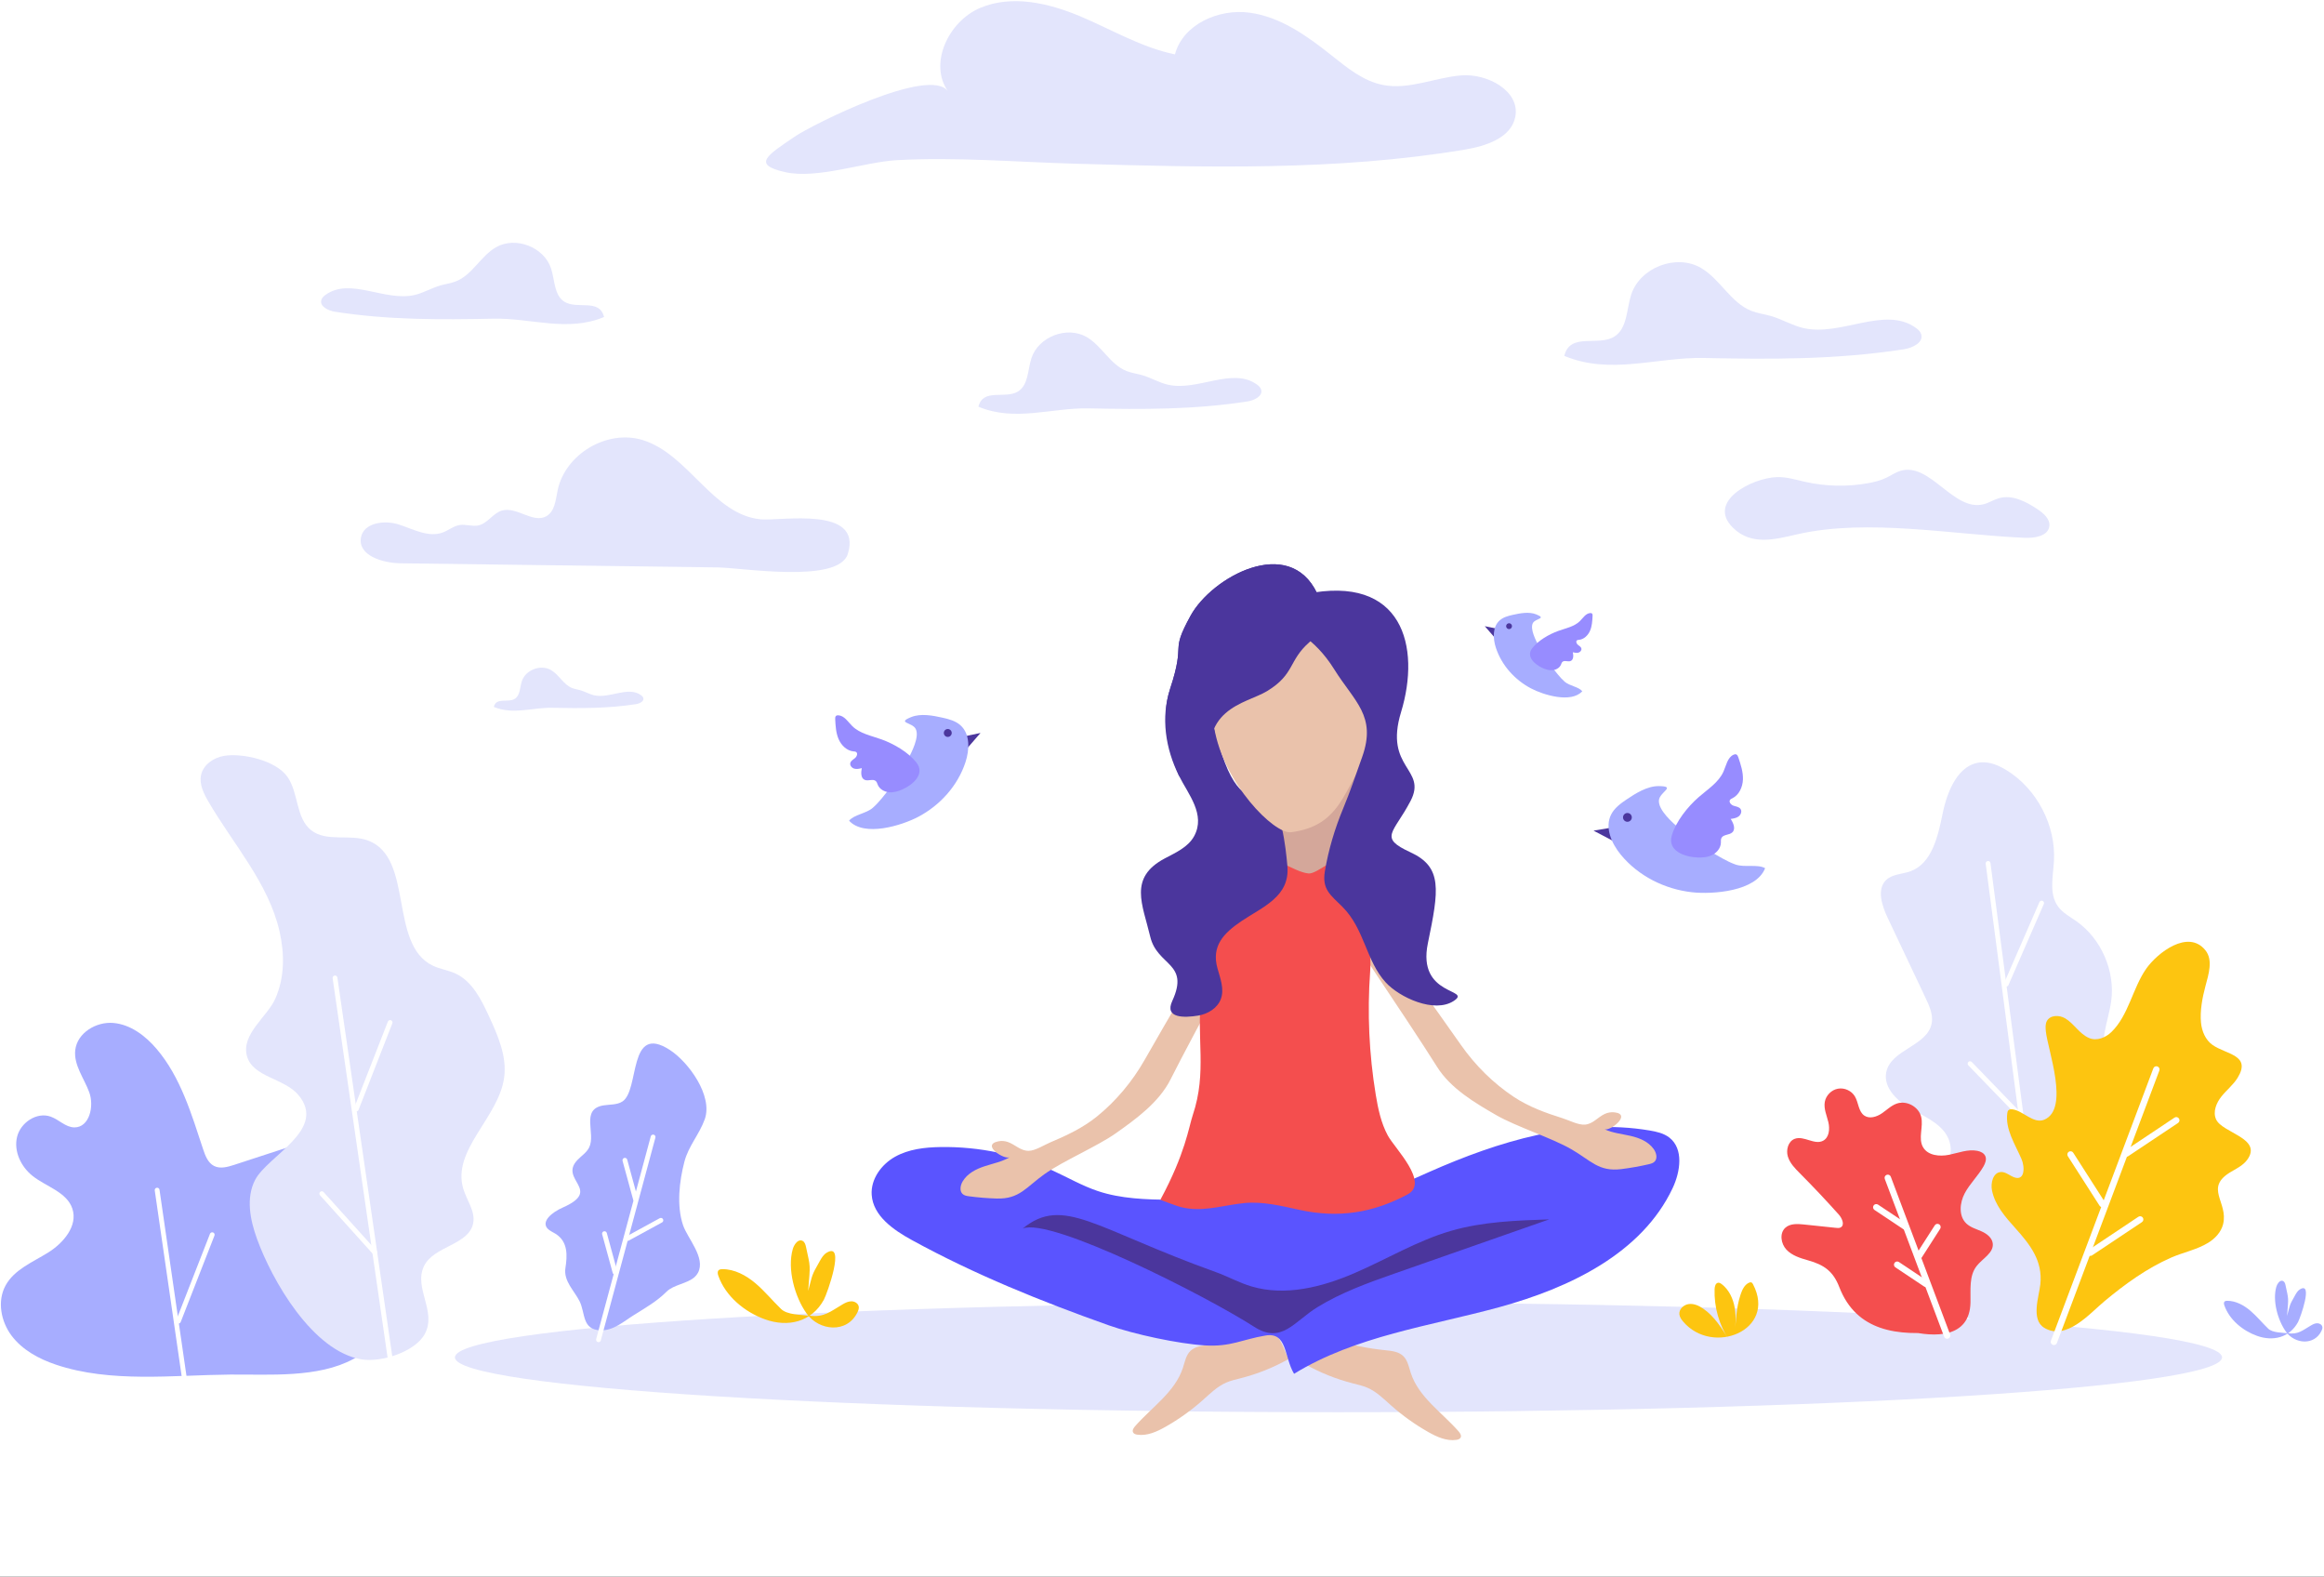 <svg width="1358" height="921" viewBox="0 0 1358 921" fill="none" xmlns="http://www.w3.org/2000/svg">
<rect x="0" y="0" width="1358" height="921" fill="#333333" stroke="none"/>
<g clip-path="url(#clip0_16_546)">
<rect width="1358" height="921" fill="white"/>
<path d="M1117.19 733.87C1114.64 728.9 1112.51 723.46 1112.81 717.93C1113.34 707.87 1121.39 700.43 1128.33 693.44C1135.27 686.45 1142.05 676.96 1139.26 667.21C1136.59 657.84 1126.56 653.14 1118.06 648.6C1109.56 644.06 1100.43 636.05 1102.17 626.57C1104.66 612.99 1126.61 611.16 1128.81 597.52C1129.61 592.58 1127.38 587.63 1125.22 583.06C1117.83 567.45 1110.44 551.83 1103.05 536.22C1099.67 529.07 1096.59 519.63 1102.02 514.22C1105.68 510.58 1111.51 510.74 1116.34 508.99C1128.88 504.44 1132.45 488.58 1135.17 475.22C1137.89 461.86 1144.42 446.16 1157.79 445.35C1162.94 445.04 1168.01 447.2 1172.5 449.95C1190.3 460.87 1201.47 482.38 1200.19 503.27C1199.64 512.21 1197.27 522.17 1202.54 529.5C1205.28 533.31 1209.57 535.54 1213.38 538.22C1227.93 548.48 1236.14 567.5 1233.62 585.09C1231.9 597.09 1225.8 609.8 1231.47 620.66C1237.81 632.81 1255.56 635.1 1261.6 647.4C1266.57 657.53 1261.23 669.41 1255 678.46C1248.77 687.51 1241.21 696.9 1241.63 708.11C1241.85 713.91 1244.24 719.46 1244.94 725.23C1246.71 739.95 1237.23 753.44 1226.15 762.64C1211.84 774.53 1190.06 787.06 1170.87 780.32C1148.89 772.62 1127.95 754.89 1117.19 733.87Z" fill="#E3E5FC"/>
<path d="M1188.72 711.93C1188.02 711.93 1187.42 711.41 1187.33 710.71L1160.32 504.59C1160.22 503.82 1160.76 503.12 1161.53 503.01C1162.34 502.89 1163 503.45 1163.11 504.22L1190.12 710.34C1190.22 711.11 1189.68 711.81 1188.91 711.92C1188.84 711.93 1188.78 711.93 1188.72 711.93Z" fill="white"/>
<path d="M1172.32 576.34C1172.13 576.34 1171.94 576.3 1171.76 576.22C1171.05 575.91 1170.72 575.08 1171.04 574.37L1191.71 527.01C1192.02 526.29 1192.86 525.97 1193.56 526.28C1194.27 526.59 1194.6 527.42 1194.28 528.13L1173.61 575.49C1173.38 576.02 1172.86 576.34 1172.32 576.34Z" fill="white"/>
<path d="M1181.09 653.72C1180.72 653.72 1180.35 653.58 1180.08 653.29L1150.17 622.37C1149.63 621.81 1149.65 620.92 1150.2 620.38C1150.76 619.84 1151.65 619.85 1152.19 620.41L1182.1 651.33C1182.64 651.89 1182.62 652.78 1182.07 653.32C1181.8 653.59 1181.44 653.72 1181.09 653.72Z" fill="white"/>
<path d="M782.13 825C1067.27 825 1298.43 810.655 1298.43 792.96C1298.43 775.265 1067.27 760.92 782.13 760.92C496.985 760.92 265.83 775.265 265.83 792.96C265.83 810.655 496.985 825 782.13 825Z" fill="#E3E5FC"/>
<path d="M32.56 797.18C22.69 793.84 13.07 788.64 6.79 780.32C0.52 772 -1.74 760.1 3.26 750.95C8.33 741.66 19.05 737.37 28.05 731.78C37.04 726.2 45.63 716.12 42.28 706.08C39.04 696.39 27.13 693.33 19.1 687.01C12.31 681.66 7.95 672.63 9.96 664.22C11.96 655.81 21.49 649.41 29.63 652.33C34.45 654.06 38.34 658.57 43.46 658.61C52.23 658.69 55.17 646.26 52.13 638.04C49.09 629.81 42.95 622.09 43.98 613.38C45.17 603.38 56.22 596.72 66.25 597.6C76.28 598.48 84.96 605.08 91.49 612.74C105.57 629.27 111.88 650.82 118.71 671.43C119.96 675.21 121.54 679.34 125.09 681.14C128.69 682.97 133.02 681.74 136.87 680.49C149.11 676.49 161.35 672.49 173.59 668.49C170.69 669.44 224.56 727.98 226.7 734.51C234.05 756.97 227.69 782.38 206.56 793.87C185.79 805.16 157.13 802.8 134.4 803.01C101.12 803.3 64.62 808.01 32.56 797.18Z" fill="#A7ADFF"/>
<path d="M150.11 723.56C146.12 712.5 143.65 699.77 149.05 689.33C156.42 675.07 191.45 659.94 174.33 639.64C166.01 629.78 147.68 629.35 144.29 616.9C140.82 604.19 156.27 593.86 160.87 583.42C166.37 570.94 166.31 557.27 163.36 544.2C156.94 515.83 135.94 492.74 121.71 468.15C118.98 463.43 116.35 458.08 117.49 452.76C118.8 446.65 124.92 442.52 131.1 441.54C141.85 439.84 161.17 444.24 167.88 453.71C174.59 463.18 172.72 477.87 181.85 485.03C190.83 492.07 204.33 487.06 215.03 491.02C242.05 501.03 226.96 551.71 252.94 564.15C257.1 566.14 261.82 566.75 266.02 568.66C275.85 573.13 281.12 583.71 285.65 593.51C290.9 604.88 296.28 617.04 294.6 629.45C291.43 652.95 263.89 671.82 270.73 694.53C272.76 701.27 277.83 707.6 276.51 714.52C274.05 727.43 253.39 727.82 247.74 739.68C241.62 752.55 255.35 766.09 248.24 779.26C242.54 789.83 222.71 795.98 211.43 794.16C182.67 789.54 158.91 747.96 150.11 723.56Z" fill="#E3E5FC"/>
<path d="M228.15 796.21C227.46 796.21 226.86 795.71 226.76 795.01L194.37 571.49C194.26 570.72 194.79 570.01 195.56 569.9C196.31 569.79 197.04 570.32 197.15 571.09L229.54 794.61C229.65 795.38 229.12 796.09 228.35 796.2C228.29 796.21 228.22 796.21 228.15 796.21Z" fill="white"/>
<path d="M208.23 649.22C208.06 649.22 207.89 649.19 207.72 649.12C207 648.84 206.64 648.02 206.92 647.3L226.64 596.82C226.92 596.1 227.75 595.74 228.46 596.02C229.18 596.3 229.54 597.12 229.26 597.84L209.54 648.32C209.32 648.88 208.79 649.22 208.23 649.22Z" fill="white"/>
<path d="M219.01 733.09C218.63 733.09 218.24 732.93 217.97 732.63L186.99 698.26C186.47 697.68 186.52 696.79 187.09 696.28C187.67 695.75 188.55 695.81 189.08 696.38L220.06 730.75C220.58 731.33 220.53 732.22 219.96 732.74C219.68 732.97 219.34 733.09 219.01 733.09Z" fill="white"/>
<path d="M124.21 920.18C123.52 920.18 122.92 919.68 122.82 918.98L90.43 695.46C90.32 694.69 90.85 693.98 91.62 693.87C92.37 693.77 93.1 694.29 93.21 695.06L125.6 918.58C125.71 919.35 125.18 920.06 124.41 920.17C124.35 920.17 124.28 920.18 124.21 920.18Z" fill="white"/>
<path d="M104.29 773.19C104.12 773.19 103.95 773.16 103.78 773.09C103.06 772.81 102.7 771.99 102.98 771.27L122.7 720.79C122.98 720.07 123.81 719.71 124.52 719.99C125.24 720.27 125.6 721.09 125.32 721.81L105.6 772.29C105.38 772.85 104.85 773.19 104.29 773.19Z" fill="white"/>
<path d="M115.07 857.05C114.69 857.05 114.3 856.89 114.03 856.59L83.05 822.22C82.53 821.64 82.58 820.75 83.15 820.24C83.73 819.71 84.61 819.77 85.13 820.34L116.11 854.71C116.63 855.29 116.58 856.18 116.01 856.69C115.74 856.94 115.4 857.05 115.07 857.05Z" fill="white"/>
<path d="M1013.59 780.24C1014.4 771.98 1014.38 764.32 1017.09 756.26C1018 753.54 1019.3 750.64 1021.88 749.4C1022.37 749.16 1022.95 749 1023.44 749.21C1023.87 749.4 1024.14 749.83 1024.36 750.26C1038.4 777.16 1000.72 792.29 983.53 772.06C982.47 770.81 981.47 769.38 981.32 767.74C981.05 764.74 983.91 762.15 986.9 761.8C989.89 761.45 992.82 762.81 995.29 764.52C1001.83 769.05 1006.18 776.03 1010.34 782.8C1004.54 774.08 1001.55 763.53 1001.9 753.07C1001.95 751.5 1002.48 749.49 1004.05 749.36C1004.8 749.3 1005.49 749.73 1006.09 750.19C1010.37 753.48 1012.78 758.75 1013.68 764.08C1014.57 769.41 1014.11 774.86 1013.59 780.24Z" fill="#FDC510"/>
<path d="M467.87 724.61C468.25 724.62 468.63 724.72 469.02 724.93C470.24 725.59 470.69 727.09 470.98 728.45C473.63 740.88 473.56 737.83 472.24 754.14C475.02 743.96 473.92 745.74 479.12 736.55C480.13 734.76 481.25 732.93 483 731.86C494.35 724.91 483.36 755.7 481.44 759.23C474.32 772.33 460.47 775.57 447.03 770.75C435.24 766.52 423.98 757.34 419.76 745.33C419.38 744.25 419.1 742.89 419.91 742.07C420.47 741.51 421.34 741.43 422.13 741.42C429.25 741.41 435.92 745.03 441.37 749.61C446.81 754.2 451.32 759.78 456.44 764.72C460.07 768.22 468.08 768.02 473.08 768.62C481.59 769.65 484.95 766.35 492.34 762C493.95 761.05 495.71 760.19 497.58 760.21C499.45 760.23 501.43 761.4 501.78 763.24C501.99 764.33 501.61 765.45 501.13 766.46C495.08 779.24 478.59 777.52 471.32 767.32C464.39 757.59 459.92 741.39 463.24 729.72C463.91 727.36 465.77 724.56 467.87 724.61Z" fill="#FDC510"/>
<path d="M1333.37 748.19C1333.63 748.2 1333.9 748.26 1334.17 748.41C1335.02 748.87 1335.33 749.92 1335.53 750.87C1337.38 759.55 1337.33 757.42 1336.41 768.8C1338.35 761.69 1337.58 762.94 1341.21 756.52C1341.92 755.27 1342.7 753.99 1343.92 753.24C1351.84 748.39 1344.17 769.87 1342.83 772.34C1337.86 781.48 1328.19 783.75 1318.82 780.38C1310.59 777.43 1302.73 771.02 1299.79 762.64C1299.52 761.88 1299.33 760.94 1299.9 760.36C1300.29 759.97 1300.9 759.91 1301.45 759.91C1306.42 759.9 1311.08 762.43 1314.87 765.63C1318.66 768.83 1321.81 772.73 1325.39 776.18C1327.92 778.62 1333.51 778.48 1337 778.9C1342.94 779.62 1345.28 777.31 1350.44 774.28C1351.56 773.62 1352.79 773.01 1354.1 773.03C1355.4 773.04 1356.78 773.86 1357.03 775.14C1357.18 775.9 1356.91 776.68 1356.58 777.38C1352.36 786.3 1340.85 785.1 1335.78 777.98C1330.94 771.19 1327.83 759.88 1330.14 751.74C1330.61 750.11 1331.91 748.16 1333.37 748.19Z" fill="#A7ADFF"/>
<path d="M1177.56 717.39C1171.63 710.79 1165.81 704.16 1164.01 695.53C1163.08 691.06 1164.63 684.94 1169.18 684.68C1171.47 684.55 1173.48 686.06 1175.51 687.13C1183.32 691.27 1183.37 681.96 1181.22 677.03C1177.44 668.34 1171.66 659.67 1172.94 650.28C1173.02 649.69 1173.15 649.07 1173.56 648.63C1174.17 647.98 1175.19 647.98 1176.07 648.09C1182.08 648.88 1188.27 656.69 1194.46 654.14C1209.58 647.92 1196.5 613.19 1195.47 602.47C1195.27 600.42 1195.1 598.23 1196.09 596.43C1198.01 592.93 1203.26 592.86 1206.7 594.87C1211.98 597.96 1214.98 603.96 1220.74 606.4C1225.28 608.32 1230.45 606.12 1233.79 602.88C1243.84 593.14 1246.18 577.23 1254.1 565.93C1260.58 556.68 1278.6 542.61 1288.69 555.13C1293.31 560.86 1290.55 569.22 1288.66 576.33C1286.9 582.92 1285.46 590.67 1286.13 597.48C1286.63 602.47 1288.76 607.53 1292.85 610.43C1300.8 616.06 1315.74 616.24 1307.52 629.64C1305 633.74 1301.09 636.78 1298.08 640.54C1295.07 644.3 1292.97 649.49 1294.92 653.89C1298.47 661.92 1322.28 664.88 1313.16 677.49C1310.88 680.65 1307.25 682.49 1303.88 684.44C1287.58 693.86 1302.21 702.13 1299.06 715.08C1297.93 719.74 1294.4 723.53 1290.32 726.03C1283.76 730.05 1275.8 731.58 1268.78 734.64C1254.52 740.87 1241.77 750.14 1229.85 760.04C1221.11 767.3 1207.4 783.51 1194.51 775.68C1186.56 770.85 1191.52 757.29 1192.25 750.23C1193.68 736.5 1186.3 727.12 1177.56 717.39Z" fill="#FDC510"/>
<path d="M1200.18 785.77C1199.96 785.77 1199.74 785.73 1199.52 785.65C1198.55 785.29 1198.06 784.21 1198.43 783.24L1258.28 624.1C1258.64 623.13 1259.73 622.64 1260.69 623.01C1261.66 623.37 1262.15 624.45 1261.78 625.42L1201.93 784.56C1201.65 785.31 1200.94 785.77 1200.18 785.77Z" fill="white"/>
<path d="M1242.56 675.75C1241.96 675.75 1241.36 675.46 1241 674.92C1240.43 674.06 1240.66 672.9 1241.52 672.32L1270.64 652.9C1271.49 652.33 1272.66 652.55 1273.24 653.42C1273.81 654.28 1273.58 655.44 1272.72 656.02L1243.6 675.44C1243.28 675.65 1242.92 675.75 1242.56 675.75Z" fill="white"/>
<path d="M1221.46 733.67C1220.86 733.67 1220.26 733.38 1219.9 732.84C1219.33 731.98 1219.56 730.82 1220.42 730.24L1249.54 710.82C1250.39 710.25 1251.56 710.48 1252.14 711.34C1252.71 712.2 1252.48 713.36 1251.62 713.94L1222.5 733.36C1222.18 733.57 1221.82 733.67 1221.46 733.67Z" fill="white"/>
<path d="M1228.42 705.21C1227.81 705.21 1227.2 704.91 1226.84 704.35L1208.31 675.43C1207.75 674.56 1208.01 673.4 1208.88 672.84C1209.74 672.28 1210.91 672.53 1211.47 673.41L1230 702.33C1230.56 703.2 1230.3 704.36 1229.43 704.92C1229.12 705.12 1228.77 705.21 1228.42 705.21Z" fill="white"/>
<path d="M1134.26 777.87C1109.13 780.72 1084.82 777.91 1074.78 751.94C1071.17 742.59 1065.88 738.91 1056.48 736.26C1051.91 734.97 1047.12 733.49 1043.87 730.02C1040.63 726.55 1039.72 720.43 1043.24 717.24C1046.05 714.69 1050.32 714.94 1054.09 715.33C1060.34 715.99 1066.6 716.64 1072.85 717.3C1073.74 717.39 1074.68 717.48 1075.48 717.09C1078.14 715.8 1076.47 711.76 1074.5 709.56C1067.14 701.33 1059.56 693.29 1051.78 685.47C1048.9 682.58 1045.89 679.54 1044.71 675.63C1043.53 671.72 1044.92 666.7 1048.75 665.28C1054.06 663.3 1060.28 669.06 1065.29 666.42C1068.88 664.53 1069.32 659.52 1068.38 655.58C1067.44 651.64 1065.59 647.7 1066.3 643.71C1066.98 639.9 1070.19 636.68 1074 636C1077.8 635.31 1081.94 637.21 1083.9 640.54C1086.06 644.2 1085.92 649.43 1089.47 651.77C1092.45 653.73 1096.52 652.49 1099.48 650.51C1102.45 648.53 1105.03 645.83 1108.41 644.68C1114.14 642.72 1121.13 646.53 1122.6 652.4C1124.06 658.25 1120.69 664.99 1123.72 670.21C1126.54 675.07 1133.36 675.73 1138.87 674.62C1144.38 673.51 1149.92 671.22 1155.44 672.31C1157.34 672.68 1159.33 673.62 1160.1 675.39C1160.94 677.33 1160.07 679.57 1159.03 681.41C1155.88 686.94 1151.1 691.42 1148.1 697.03C1145.1 702.64 1144.39 710.37 1149 714.75C1151.42 717.06 1154.8 717.96 1157.86 719.33C1160.92 720.7 1164 723 1164.43 726.32C1165.16 731.93 1158.45 735.17 1154.99 739.64C1150.49 745.44 1151.6 753.59 1151.43 760.93C1150.94 781.82 1130.51 781.37 1114.98 777.55" fill="#F44E4E"/>
<path d="M1137.77 782.1C1137.01 782.1 1136.3 781.64 1136.02 780.89L1101.36 688.74C1100.99 687.77 1101.48 686.69 1102.45 686.33C1103.41 685.96 1104.5 686.45 1104.86 687.42L1139.52 779.57C1139.89 780.54 1139.4 781.62 1138.43 781.98C1138.21 782.06 1137.99 782.1 1137.77 782.1Z" fill="white"/>
<path d="M1113.23 718.39C1112.87 718.39 1112.51 718.29 1112.19 718.08L1095.33 706.84C1094.47 706.27 1094.24 705.1 1094.81 704.24C1095.38 703.38 1096.56 703.15 1097.41 703.72L1114.27 714.96C1115.13 715.53 1115.36 716.7 1114.79 717.56C1114.42 718.1 1113.83 718.39 1113.23 718.39Z" fill="white"/>
<path d="M1125.45 751.93C1125.09 751.93 1124.73 751.83 1124.41 751.62L1107.54 740.38C1106.68 739.81 1106.45 738.64 1107.02 737.78C1107.6 736.92 1108.76 736.69 1109.62 737.26L1126.49 748.5C1127.35 749.07 1127.58 750.24 1127.01 751.1C1126.64 751.64 1126.05 751.93 1125.45 751.93Z" fill="white"/>
<path d="M1121.41 735.45C1121.06 735.45 1120.71 735.35 1120.4 735.15C1119.53 734.59 1119.27 733.43 1119.83 732.56L1130.56 715.82C1131.12 714.94 1132.29 714.69 1133.15 715.25C1134.02 715.81 1134.28 716.97 1133.72 717.84L1122.99 734.58C1122.63 735.15 1122.03 735.45 1121.41 735.45Z" fill="white"/>
<path d="M628.21 95.63C704.27 97.8 780.9 99.93 855.95 87.4C868.27 85.34 883 80.58 885.43 68.32C888.43 53.19 869.18 42.79 853.81 44.05C838.44 45.31 823.3 52.59 808.16 49.64C796.65 47.4 787.15 39.59 777.98 32.28C763.75 20.94 748.19 9.84 730.16 7.4C712.13 4.96 691.25 14.18 686.57 31.76C666.98 27.75 649.47 17.18 631.03 9.45C612.59 1.72 591.29 -3.15 572.85 4.58C554.41 12.31 542.5 36.96 553.94 53.36C543.48 38.35 474.68 72.8 464.34 79.84C448.23 90.82 439.27 96.11 458.65 100.53C477.46 104.82 504.86 94.64 524.14 93.56C558.61 91.66 593.71 94.65 628.21 95.63Z" fill="#E3E5FC"/>
<path d="M1183.19 314.19C1189.04 314.44 1196.83 313.15 1197.51 307.34C1197.99 303.23 1194.25 299.96 1190.81 297.64C1184.02 293.06 1175.85 288.79 1167.98 291.07C1164.95 291.95 1162.25 293.74 1159.2 294.55C1141.51 299.21 1127.87 269.7 1110.39 275.09C1107.53 275.97 1105.05 277.74 1102.36 279.05C1098.98 280.69 1095.29 281.6 1091.6 282.27C1079.43 284.47 1066.82 284.19 1054.76 281.48C1049.3 280.25 1043.85 278.51 1038.25 278.72C1023.61 279.26 997.15 292.97 1012.57 308.24C1023.57 319.12 1037.64 314.97 1050.44 312.08C1091.53 302.77 1141.24 312.41 1183.19 314.19Z" fill="#E3E5FC"/>
<path d="M234.08 329.07C223.58 328.93 209.2 324.55 210.89 314.18C212.33 305.38 224.57 303.66 233.05 306.41C241.53 309.16 250.44 314.19 258.79 311.05C262.13 309.79 265.01 307.29 268.54 306.72C272.21 306.13 276.01 307.74 279.64 306.92C284.92 305.73 288.03 299.87 293.21 298.29C301.85 295.66 311.47 306.04 319.31 301.54C324.21 298.73 324.7 292.05 325.83 286.52C330.17 265.33 354.68 250.74 375.37 257.02C402.37 265.21 416.38 300.66 444.46 303.38C456.11 304.51 504.2 295.33 495.41 323.6C489.99 341.04 433.75 331.67 419.35 331.48C357.6 330.68 295.84 329.88 234.08 329.07Z" fill="#E3E5FC"/>
<path d="M1112.54 204.03C1117.58 203.24 1124.15 200.09 1122.62 195.23C1122.15 193.72 1120.91 192.57 1119.63 191.63C1101.46 178.35 1075.7 196.77 1053.79 191.65C1047.2 190.11 1041.27 186.47 1034.77 184.6C1031.01 183.52 1027.08 183.05 1023.43 181.62C1011.27 176.87 1005.13 162.94 993.8 156.44C979.38 148.17 958.3 156.31 953.17 172.11C950.37 180.73 950.99 191.83 943.31 196.64C933.89 202.54 917.42 193.99 914.08 207.9C941.13 219.22 967.94 208.56 995.64 209.13C1035.06 209.95 1073.41 210.13 1112.54 204.03Z" fill="#E3E5FC"/>
<path d="M728.92 234.52C732.91 233.9 738.11 231.4 736.91 227.55C736.53 226.35 735.56 225.44 734.54 224.7C720.15 214.18 699.75 228.77 682.39 224.72C677.17 223.5 672.48 220.61 667.32 219.14C664.34 218.29 661.23 217.91 658.34 216.78C648.71 213.02 643.85 201.99 634.87 196.84C623.45 190.29 606.76 196.73 602.7 209.25C600.48 216.08 600.97 224.87 594.89 228.68C587.43 233.35 574.39 226.58 571.74 237.59C593.16 246.56 614.4 238.12 636.33 238.57C667.56 239.21 697.94 239.35 728.92 234.52Z" fill="#E3E5FC"/>
<path d="M371.67 411.35C373.78 411.02 376.53 409.7 375.89 407.66C375.69 407.03 375.17 406.54 374.64 406.15C367.03 400.59 356.24 408.3 347.06 406.16C344.3 405.51 341.82 403.99 339.09 403.21C337.52 402.76 335.87 402.56 334.34 401.96C329.25 399.97 326.68 394.14 321.93 391.42C315.89 387.96 307.06 391.36 304.92 397.98C303.75 401.59 304.01 406.24 300.79 408.26C296.85 410.73 289.95 407.15 288.55 412.97C299.88 417.71 311.11 413.25 322.71 413.49C339.22 413.83 355.28 413.9 371.67 411.35Z" fill="#E3E5FC"/>
<path d="M195.79 182.12C191.8 181.5 186.6 179 187.8 175.15C188.18 173.95 189.15 173.04 190.17 172.3C204.56 161.78 224.96 176.37 242.32 172.32C247.54 171.1 252.23 168.21 257.39 166.74C260.37 165.89 263.48 165.51 266.37 164.38C276 160.62 280.86 149.59 289.84 144.44C301.26 137.89 317.95 144.33 322.01 156.85C324.23 163.68 323.74 172.47 329.82 176.28C337.28 180.95 350.32 174.18 352.97 185.19C331.55 194.16 310.31 185.72 288.38 186.17C257.15 186.81 226.78 186.96 195.79 182.12Z" fill="#E3E5FC"/>
<path d="M405.84 746.09C406.63 745.38 407.31 744.56 407.84 743.58C412.54 734.81 401.71 723.44 399.12 715.71C395.3 704.31 396.93 690.06 399.94 678.6C402.34 669.45 408.65 662.68 411.81 653.87C416.73 640.15 402.3 620.38 391.34 613.32C366.76 597.49 373.99 636.95 363.64 643.52C360.44 645.55 356.34 645.14 352.59 645.76C339.03 648.05 348.34 662.15 344.26 670.34C342.77 673.33 339.77 675.21 337.45 677.63C326.22 689.29 352.5 695.06 328.71 705.5C322.6 708.18 316.12 713.51 319.94 717.7C321.13 719 323.1 719.8 324.72 720.83C332.02 725.45 331.5 733.68 330.4 740.76C329.22 748.39 335.52 753.9 338.65 760.14C342.17 767.17 339.95 776.84 350.99 777.16C358.55 777.37 364.51 771.9 370.54 768.16C377.15 764.05 383.98 760.13 389.51 754.57C393.69 750.45 401.48 749.96 405.84 746.09Z" fill="#A7ADFF"/>
<path d="M349.73 784.08C349.61 784.08 349.49 784.07 349.36 784.03C348.61 783.83 348.17 783.06 348.37 782.31L380.27 663.85C380.47 663.1 381.25 662.66 381.99 662.86C382.74 663.06 383.18 663.83 382.98 664.58L351.08 783.04C350.91 783.66 350.35 784.08 349.73 784.08Z" fill="white"/>
<path d="M371.32 701.8C370.7 701.8 370.14 701.39 369.96 700.77L363.79 678.18C363.59 677.43 364.03 676.66 364.77 676.45C365.53 676.25 366.29 676.69 366.5 677.43L372.67 700.02C372.87 700.77 372.43 701.54 371.69 701.75C371.57 701.79 371.44 701.8 371.32 701.8Z" fill="white"/>
<path d="M359.39 744.67C358.77 744.67 358.2 744.26 358.03 743.63L351.86 721.05C351.66 720.3 352.1 719.53 352.85 719.32C353.59 719.12 354.37 719.56 354.58 720.31L360.75 742.89C360.95 743.64 360.51 744.41 359.76 744.62C359.64 744.65 359.52 744.67 359.39 744.67Z" fill="white"/>
<path d="M366.82 724.87C366.32 724.87 365.84 724.6 365.59 724.14C365.22 723.46 365.47 722.6 366.15 722.23L385.51 711.66C386.2 711.29 387.05 711.54 387.42 712.22C387.79 712.9 387.54 713.76 386.86 714.13L367.5 724.7C367.28 724.82 367.05 724.87 366.82 724.87Z" fill="white"/>
<path d="M561.87 430.5L572.94 428.19L565.09 437.24L561.87 430.5Z" fill="#4B369D"/>
<path d="M519.98 460.53C516.91 464.25 513.75 468.68 509.93 471.98C506.14 475.25 499.04 475.9 496.15 479.44C505.02 489.12 526.91 482.25 536.48 477.23C549.25 470.54 559.64 459.05 564.16 445.28C566.57 437.93 566.95 428.72 561.14 423.61C558.32 421.13 554.54 420.11 550.87 419.29C545.13 418.01 538.07 416.63 532.39 418.93C523.75 422.43 533.18 421.91 535.11 425.88C537.39 430.57 532.65 439.5 530.6 443.5C527.54 449.45 524.27 455.35 519.98 460.53Z" fill="#A7ADFF"/>
<path d="M553.82 430.5C555.096 430.5 556.13 429.466 556.13 428.19C556.13 426.914 555.096 425.88 553.82 425.88C552.544 425.88 551.51 426.914 551.51 428.19C551.51 429.466 552.544 430.5 553.82 430.5Z" fill="#4B369D"/>
<path d="M515.14 431.96C509.19 429.8 502.52 428.62 498.01 424.17C495.53 421.72 493.46 418.17 489.99 417.88C489.46 417.83 488.88 417.89 488.49 418.26C488.01 418.72 488.01 419.47 488.04 420.13C488.24 424.09 488.46 428.15 490.03 431.79C491.6 435.43 494.84 438.62 498.79 438.96C499.27 439 499.79 439.01 500.2 439.26C501.39 439.99 500.74 441.9 499.67 442.81C498.6 443.72 497.15 444.43 496.85 445.79C496.53 447.23 497.79 448.64 499.21 449.04C500.63 449.44 502.14 449.09 503.58 448.74C503.05 451.26 502.94 454.63 505.32 455.61C507.39 456.47 510.22 454.79 511.82 456.35C512.42 456.93 512.62 457.8 512.95 458.56C514.04 461.04 516.72 462.55 519.42 462.82C522.11 463.09 524.81 462.29 527.28 461.19C533.65 458.36 540.65 452.07 535.55 445.53C530.76 439.39 522.32 434.56 515.14 431.96Z" fill="#978CFF"/>
<path d="M875.83 367.51L867.61 365.8L873.44 372.51L875.83 367.51Z" fill="#4B369D"/>
<path d="M906.91 389.79C909.19 392.55 911.53 395.84 914.36 398.29C917.17 400.72 922.44 401.2 924.59 403.82C918.01 411.01 901.77 405.91 894.66 402.18C885.19 397.21 877.48 388.69 874.12 378.47C872.33 373.02 872.05 366.18 876.36 362.39C878.45 360.55 881.26 359.8 883.98 359.19C888.24 358.24 893.48 357.21 897.69 358.92C904.1 361.52 897.11 361.13 895.67 364.08C893.98 367.56 897.49 374.19 899.02 377.15C901.3 381.57 903.73 385.95 906.91 389.79Z" fill="#A7ADFF"/>
<path d="M881.8 367.51C882.744 367.51 883.51 366.744 883.51 365.8C883.51 364.856 882.744 364.09 881.8 364.09C880.856 364.09 880.09 364.856 880.09 365.8C880.09 366.744 880.856 367.51 881.8 367.51Z" fill="#4B369D"/>
<path d="M910.5 368.6C914.92 367 919.87 366.12 923.21 362.82C925.05 361 926.58 358.37 929.16 358.15C929.55 358.12 929.99 358.16 930.27 358.43C930.62 358.77 930.63 359.33 930.6 359.82C930.45 362.76 930.29 365.77 929.12 368.47C927.95 371.17 925.55 373.54 922.62 373.79C922.26 373.82 921.88 373.83 921.57 374.02C920.68 374.56 921.17 375.98 921.97 376.65C922.76 377.32 923.84 377.85 924.06 378.86C924.3 379.93 923.37 380.98 922.31 381.27C921.25 381.56 920.13 381.31 919.07 381.05C919.46 382.92 919.55 385.42 917.78 386.15C916.24 386.79 914.15 385.54 912.95 386.7C912.51 387.13 912.36 387.77 912.11 388.34C911.3 390.18 909.31 391.3 907.31 391.5C905.31 391.7 903.31 391.11 901.48 390.29C896.75 388.19 891.56 383.52 895.35 378.67C898.91 374.11 905.17 370.53 910.5 368.6Z" fill="#978CFF"/>
<path d="M943.56 483.16L931.16 485.26L942.96 491.46L943.56 483.16Z" fill="#4B369D"/>
<path d="M999.1 497.27C1003.78 499.87 1008.85 503.18 1014.14 505.05C1019.39 506.9 1027.01 504.69 1031.43 507.18C1026.18 520.8 1000.72 522.56 988.78 521.25C972.85 519.5 957.43 511.82 947.16 499.39C941.68 492.76 937.55 483.37 941.5 475.73C943.42 472.02 946.92 469.43 950.38 467.1C955.8 463.44 962.55 459.15 969.37 459.23C979.74 459.35 969.76 462.63 969.37 467.53C968.91 473.31 977.44 480.64 981.19 483.94C986.79 488.87 992.57 493.64 999.1 497.27Z" fill="#A7ADFF"/>
<path d="M950.96 480.08C952.379 480.08 953.53 478.929 953.53 477.51C953.53 476.091 952.379 474.94 950.96 474.94C949.541 474.94 948.39 476.091 948.39 477.51C948.39 478.929 949.541 480.08 950.96 480.08Z" fill="#4B369D"/>
<path d="M992.54 465.73C997.83 461.08 1004.26 457.15 1007.11 450.72C1008.68 447.18 1009.39 442.67 1012.86 440.95C1013.39 440.69 1014.02 440.51 1014.57 440.74C1015.25 441.02 1015.55 441.8 1015.79 442.49C1017.19 446.67 1018.61 450.96 1018.46 455.36C1018.31 459.77 1016.24 464.38 1012.3 466.34C1011.82 466.58 1011.29 466.8 1010.96 467.23C1010.02 468.47 1011.48 470.18 1012.95 470.68C1014.42 471.18 1016.21 471.33 1017.08 472.62C1018 473.98 1017.27 475.95 1015.95 476.94C1014.64 477.93 1012.93 478.18 1011.3 478.41C1012.87 480.81 1014.35 484.24 1012.29 486.23C1010.49 487.96 1006.89 487.37 1005.86 489.64C1005.48 490.49 1005.62 491.46 1005.58 492.39C1005.46 495.4 1003.29 498.06 1000.61 499.43C997.93 500.8 994.82 501.07 991.81 500.93C984.06 500.58 974.27 496.91 976.9 488.07C979.38 479.76 986.15 471.34 992.54 465.73Z" fill="#978CFF"/>
<path d="M734.94 440.18L736.17 504.28L784.32 529.64L799.47 500.31L817.2 445.84L808.17 426.13L734.94 440.18Z" fill="#D4A79A"/>
<path d="M743.67 778.19C741.58 777.07 739.91 778.51 735.75 779.78C726.16 782.71 716.29 784.71 706.32 785.73C702.56 786.12 698.46 786.5 695.71 789.09C693.01 791.63 692.36 795.58 691.21 799.1C686.6 813.19 673.06 822.02 663.28 833.18C662.38 834.2 661.47 835.61 662.11 836.81C662.56 837.66 663.61 837.98 664.57 838.12C670.33 838.97 676.02 836.38 681.09 833.5C688.8 829.13 696.04 823.95 702.67 818.08C707.02 814.22 711.22 809.98 716.56 807.67C719.31 806.48 722.26 805.84 725.16 805.1C734.87 802.61 744.26 798.84 752.99 793.92C750.86 789.76 749 783.64 745.94 780.15C745.06 779.18 744.34 778.55 743.67 778.19Z" fill="#EAC2AB"/>
<path d="M771.93 781.21C774.02 780.09 775.69 781.53 779.85 782.81C789.44 785.74 799.31 787.74 809.28 788.76C813.04 789.15 817.14 789.53 819.89 792.12C822.59 794.66 823.24 798.61 824.39 802.13C829 816.22 842.54 825.05 852.32 836.21C853.22 837.23 854.13 838.64 853.49 839.84C853.04 840.69 851.99 841.01 851.03 841.15C845.27 842 839.58 839.41 834.51 836.53C826.8 832.16 819.56 826.98 812.93 821.11C808.58 817.25 804.38 813.01 799.04 810.7C796.29 809.51 793.34 808.87 790.44 808.13C780.73 805.64 771.34 801.87 762.61 796.95C764.74 792.79 766.6 786.67 769.66 783.18C770.54 782.19 771.26 781.57 771.93 781.21Z" fill="#EAC2AB"/>
<path d="M756.17 802.56C792.15 780.41 835.46 774.76 876.21 763.6C916.96 752.44 959.36 732.32 977.38 694.1C981.94 684.44 983.9 671.13 975.47 664.57C972.22 662.04 968.04 661.11 963.98 660.42C920.22 653.02 875.61 666.73 835.03 684.69C825.91 688.73 816.85 693 807.29 695.84C789.24 701.2 770.1 701.24 751.28 701.24C728.91 701.24 706.54 701.25 684.18 700.94C669.75 700.74 655.05 700.37 641.37 695.76C632.35 692.72 624.05 687.92 615.4 683.95C594.86 674.51 572.19 669.74 549.59 670.09C540.43 670.23 530.98 671.3 522.99 675.78C515 680.26 508.76 688.85 509.36 697.99C510.17 710.29 522.03 718.51 532.83 724.43C569.52 744.55 608.47 760.27 647.92 774.25C662.62 779.46 688.58 785.05 704.15 785.98C719.33 786.88 725.78 782.48 739.52 780.2C752.36 778.08 750.25 792.7 756.17 802.56Z" fill="#5A54FF"/>
<path d="M814.48 744.14C844.74 733.54 874.99 722.95 905.25 712.35C885.94 712.99 866.39 713.67 847.84 719.06C828.07 724.81 810.23 735.68 791.31 743.81C772.39 751.95 751.03 757.37 731.29 751.52C724.12 749.39 717.52 745.69 710.48 743.16C639.54 717.71 621.41 698.34 597.56 717.71C613.78 710.89 704.52 756.9 732.84 775.09C748.89 785.4 756.09 772.09 769.81 763.64C783.67 755.11 799.17 749.5 814.48 744.14Z" fill="#4B369D"/>
<path d="M738.47 501.95C738.47 501.95 699.8 564.77 668.86 619.16C661.61 631.91 652.08 643.26 640.95 652.27C632.75 658.9 623.26 663.35 613.76 667.35C610.2 668.85 604.97 672.25 601.12 672.3C596.39 672.37 593.25 668.69 589 667.16C587.17 666.5 585.18 666.36 583.28 666.76C573.03 668.89 587.05 677.78 590.03 676.01C585.48 678.7 580.26 679.69 575.3 681.32C570.34 682.95 565.28 685.49 562.5 690.19C561.19 692.4 560.6 695.61 562.37 697.41C563.37 698.42 564.82 698.67 566.18 698.85C571.56 699.57 576.98 700.01 582.41 700.17C595.74 700.57 599.64 693.5 610.29 685.94C621.29 678.13 641.19 669.72 652.18 661.93C663.76 653.72 677.27 643.99 684.01 630.54C697.18 604.27 741.93 522.51 741.93 522.51L738.47 501.95Z" fill="#EAC2AB"/>
<path d="M779.14 507.98C779.14 507.98 817.79 559.22 853.69 610.46C862.11 622.47 872.66 632.88 884.59 640.8C893.37 646.63 903.24 650.17 913.07 653.26C916.76 654.42 922.28 657.31 926.12 657C930.83 656.62 933.61 652.66 937.71 650.75C939.47 649.93 941.44 649.6 943.37 649.81C953.78 650.97 940.65 661.13 937.51 659.65C942.29 661.9 947.58 662.39 952.68 663.55C957.78 664.71 963.05 666.76 966.26 671.18C967.77 673.25 968.66 676.4 967.07 678.35C966.17 679.45 964.75 679.83 963.41 680.14C958.12 681.36 952.77 682.31 947.38 682.98C934.15 684.63 929.6 677.96 918.29 671.43C906.61 664.68 886.01 658.19 874.34 651.46C862.04 644.38 847.68 635.96 839.7 623.19C824.13 598.28 771.89 521.08 771.89 521.08L779.14 507.98Z" fill="#EAC2AB"/>
<path d="M694.74 706.03C705.55 707.34 716.14 703.91 727.09 702.82C737.83 701.75 749.08 704.55 759.5 706.82C782.03 711.73 802.17 708.63 822.5 697.77C835.43 690.87 815.05 670.93 810.97 663.4C806.99 656.06 805.25 647.74 803.9 639.51C800 615.8 798.89 591.62 800.63 567.65C801.93 549.63 795.72 536.73 790.01 520.02C787.16 511.69 791.36 508.77 786.28 501.95C783.17 497.78 769.77 510.68 764.77 510.27C755.23 509.49 742.64 497.27 736.18 504.27C730.85 510.05 727.11 517.08 723.44 524.04C714.08 541.75 704.55 559.96 702.1 579.84C698.82 606.51 705.57 625.92 696.93 651.6C694.63 658.45 692.71 673.7 678.08 700.84C677.98 701.04 687 704.21 687.64 704.43C690.02 705.24 692.39 705.75 694.74 706.03Z" fill="#F44E4E"/>
<path d="M769.64 346.6C769.64 346.6 777.58 364.25 765.17 375.12C752.76 385.99 735.89 377.38 719.51 387.34C703.13 397.3 704.9 409.09 712.41 435.34C721.34 466.57 731.11 465.64 739.88 467.9C748.65 470.16 751.28 494.6 752.27 505.93C753.84 523.86 737.74 529.79 725.4 538.13C715.15 545.06 707.71 552.58 711.43 565.75C713.07 571.56 715.46 577.74 713.45 583.44C711.52 588.91 705.85 592.36 700.12 593.3C692.18 594.6 680.25 595.02 685 584.74C695.35 562.32 676.22 564.51 672.12 547.17C667.65 528.28 659.24 512.75 680.73 501.42C687.15 498.03 694.33 494.83 697.79 488.45C704.64 475.84 694.33 464 688.94 453.23C681.07 437.51 678.18 419.18 683.78 402.26C693.21 373.74 683.28 382.34 695.69 359.71C708.1 337.09 753.26 312.19 769.64 346.6Z" fill="#4B369D"/>
<path d="M724.45 379.45C724.45 379.45 704.06 392.37 709.49 425.03C714.92 457.68 744.59 487.44 754.4 486.19C781.53 482.74 784.64 463.86 795.07 448.29C807.86 429.2 788.71 379.05 788.71 379.05L768.19 366.03L724.45 379.45Z" fill="#EAC2AB"/>
<path d="M754.25 367.42C754.25 367.42 767.75 371.95 779.61 390.96C791.47 409.97 804.52 418.22 795.97 442.21C792.06 453.17 788.86 462.71 784.88 472.27C779.96 484.1 776.28 496.37 774.17 509.02C772.39 519.68 777.64 522.97 784.32 529.64C797.56 542.86 798.05 561.17 809.75 573.94C817.74 582.66 838.18 592.22 849.55 584.69C860.47 577.45 827.9 582.29 834.36 551.05C840.82 519.81 843.02 506.56 824.16 497.89C805.3 489.21 814.31 486.92 824.24 467.91C834.17 448.9 808.58 449.13 818.68 416.04C830.34 377.85 819.77 335.28 762.7 347.05C705.61 358.82 754.25 367.42 754.25 367.42Z" fill="#4B369D"/>
<path d="M740.35 403.77C756.73 393.81 752.76 385.98 765.17 375.12C777.58 364.26 769.64 346.6 769.64 346.6C753.26 312.2 708.1 337.09 695.69 359.73C683.28 382.36 693.21 373.76 683.78 402.28C677.28 421.94 684.22 441.55 688.94 453.25L709.27 454.65C698.47 413.63 728.04 411.25 740.35 403.77Z" fill="#4B369D"/>
</g>
<defs>
<clipPath id="clip0_16_546">
<rect width="1358" height="921" fill="white"/>
</clipPath>
</defs>
</svg>
